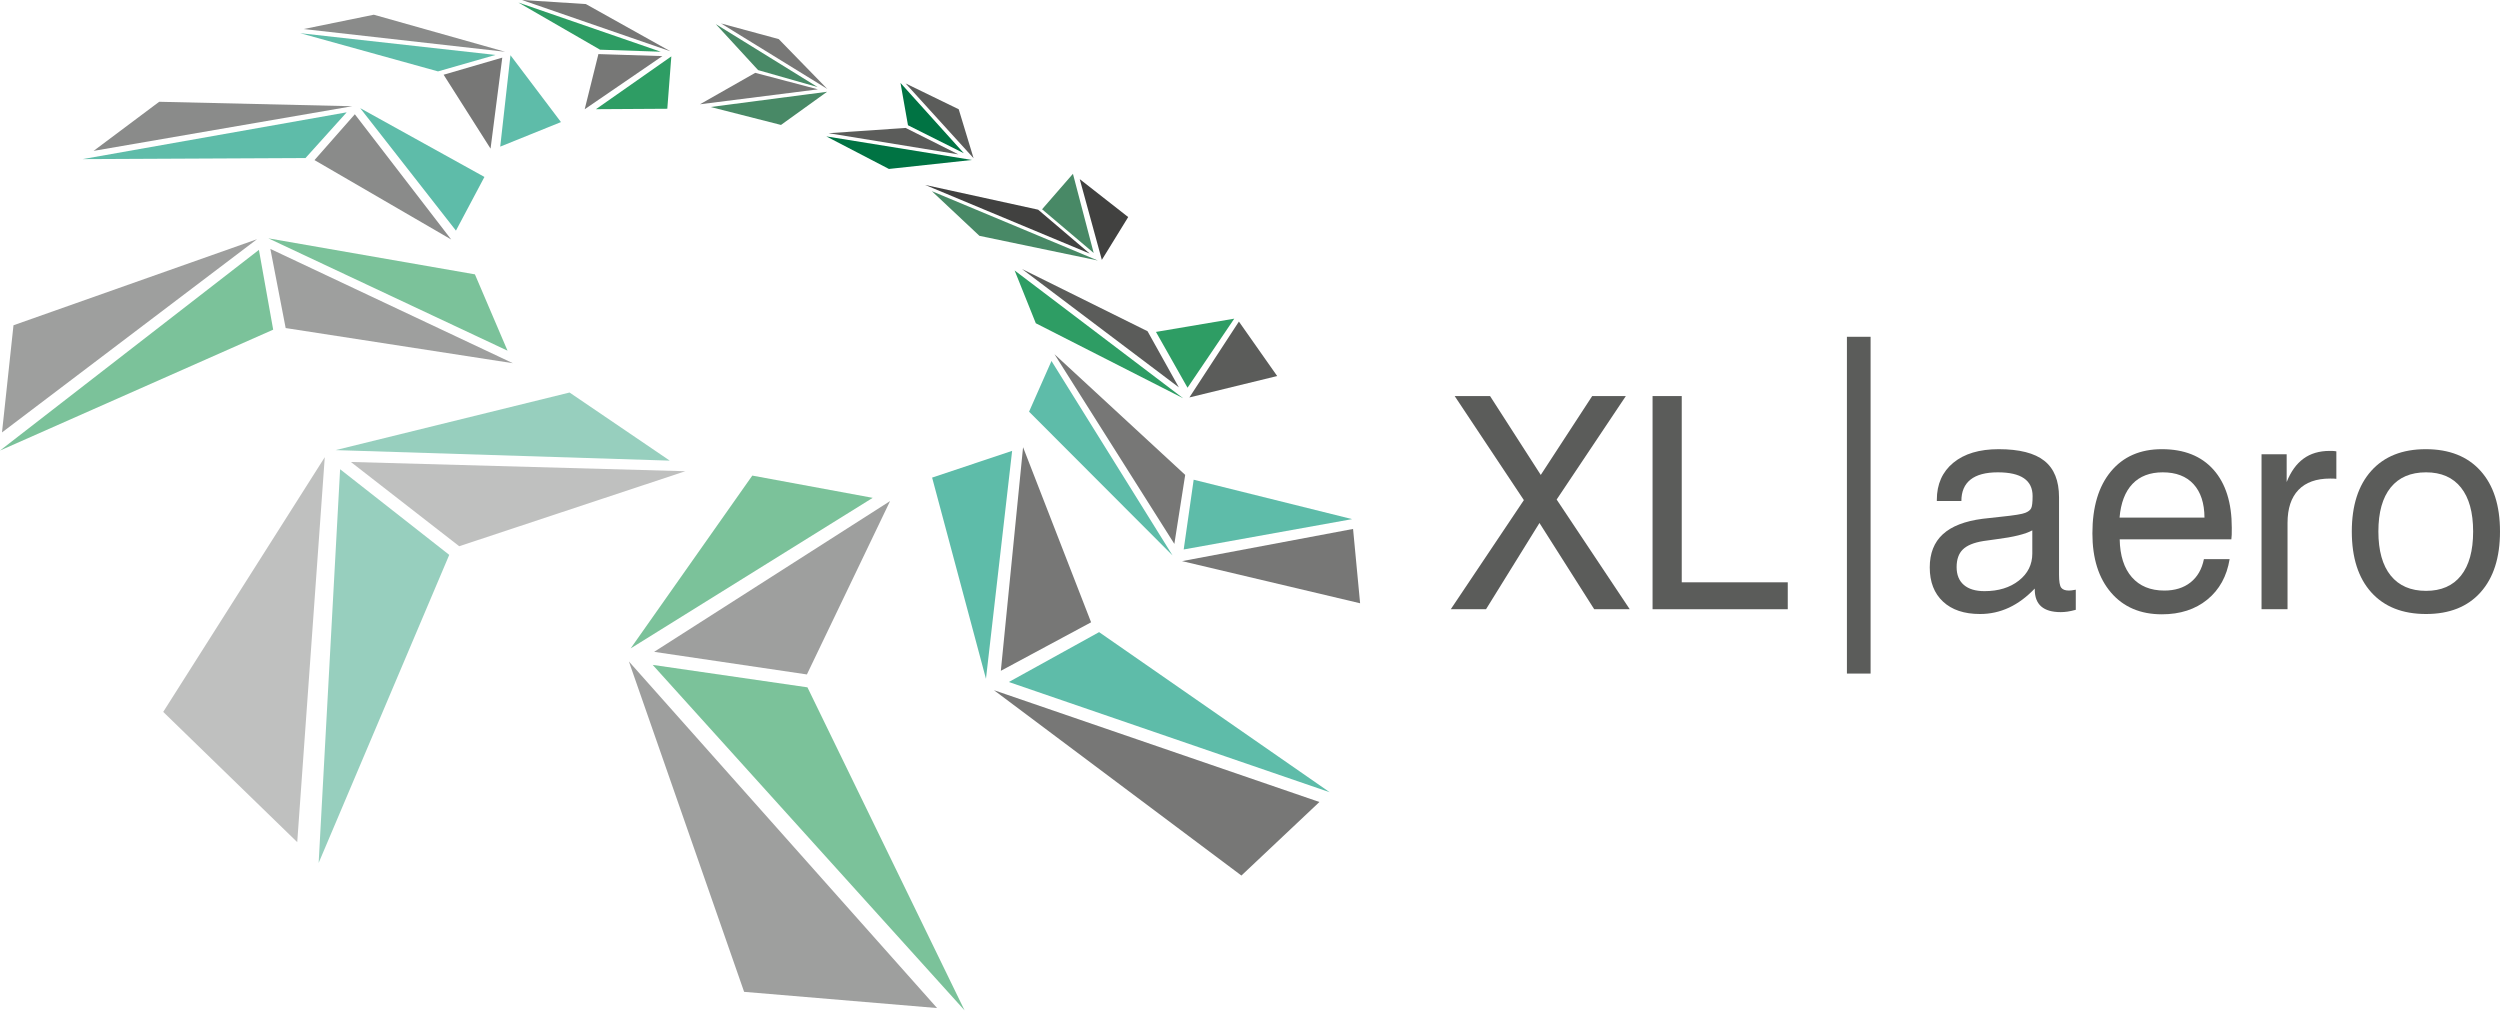 <svg width="280" height="114" viewBox="0 0 280 114" fill="none" xmlns="http://www.w3.org/2000/svg">
<g clip-path="url(#clip0)">
<path fill-rule="evenodd" clip-rule="evenodd" d="M92.657 9.961L80.753 2.625L87.219 4.379L92.657 9.961Z" fill="#777776"/>
<path fill-rule="evenodd" clip-rule="evenodd" d="M84.907 7.852L80.168 2.699L91.574 9.752L84.907 7.852Z" fill="#488966"/>
<path fill-rule="evenodd" clip-rule="evenodd" d="M107.949 17.162L101.693 14.027L100.855 9.288L107.949 17.162Z" fill="#007343"/>
<path fill-rule="evenodd" clip-rule="evenodd" d="M109.042 17.724L101.427 9.344L107.377 12.238L109.042 17.724Z" fill="#5B5C5A"/>
<path fill-rule="evenodd" clip-rule="evenodd" d="M58.458 0L65.614 0.454L75.089 5.747L58.458 0Z" fill="#777776"/>
<path fill-rule="evenodd" clip-rule="evenodd" d="M67.201 5.565L58.058 0.285L74.001 5.793L67.201 5.565Z" fill="#2E9D64"/>
<path fill-rule="evenodd" clip-rule="evenodd" d="M92.796 14.918L101.433 14.328L107.333 17.29L92.796 14.918Z" fill="#5B5C5A"/>
<path fill-rule="evenodd" clip-rule="evenodd" d="M79.582 11.983L92.632 10.278L87.471 13.993L79.582 11.983Z" fill="#488966"/>
<path fill-rule="evenodd" clip-rule="evenodd" d="M99.559 18.923L92.547 15.276L108.86 17.916L99.559 18.923Z" fill="#007343"/>
<path fill-rule="evenodd" clip-rule="evenodd" d="M78.392 11.68L84.587 8.158L91.606 10.007L78.392 11.68Z" fill="#777776"/>
<path fill-rule="evenodd" clip-rule="evenodd" d="M122.494 28.334L116.712 23.439L120.169 19.465L122.494 28.334Z" fill="#488966"/>
<path fill-rule="evenodd" clip-rule="evenodd" d="M103.62 20.714L116.272 23.485L122.052 28.404L103.62 20.714Z" fill="#414140"/>
<path fill-rule="evenodd" clip-rule="evenodd" d="M123.406 29.107L120.93 20.062L126.358 24.311L123.406 29.107Z" fill="#414140"/>
<path fill-rule="evenodd" clip-rule="evenodd" d="M109.696 26.413L104.365 21.411L122.965 29.181L109.696 26.413Z" fill="#488966"/>
<path fill-rule="evenodd" clip-rule="evenodd" d="M66.745 12.23L75.19 6.315L74.738 12.181L66.745 12.23Z" fill="#2E9D64"/>
<path fill-rule="evenodd" clip-rule="evenodd" d="M65.485 12.237L67.022 6.057L74.182 6.284L65.485 12.237Z" fill="#777776"/>
<path fill-rule="evenodd" clip-rule="evenodd" d="M34.017 3.253L41.866 1.648L56.579 5.801L34.017 3.253Z" fill="#8A8B8A"/>
<path fill-rule="evenodd" clip-rule="evenodd" d="M33.624 3.718L55.491 6.153L49.056 7.996L33.624 3.718Z" fill="#5EBCA9"/>
<path fill-rule="evenodd" clip-rule="evenodd" d="M56.025 16.422L57.173 6.186L62.829 13.673L56.025 16.422Z" fill="#5EBCA9"/>
<path fill-rule="evenodd" clip-rule="evenodd" d="M133.004 43.425L129.468 37.175L138.237 35.691L133.004 43.425Z" fill="#2E9D64"/>
<path fill-rule="evenodd" clip-rule="evenodd" d="M132.032 43.386L114.464 30.13L128.524 37.097L132.032 43.386Z" fill="#5B5C5A"/>
<path fill-rule="evenodd" clip-rule="evenodd" d="M54.942 16.646L49.685 8.37L56.255 6.454L54.942 16.646Z" fill="#777776"/>
<path fill-rule="evenodd" clip-rule="evenodd" d="M133.211 44.514L138.757 36.014L143.045 42.117L133.211 44.514Z" fill="#5B5C5A"/>
<path fill-rule="evenodd" clip-rule="evenodd" d="M116.01 36.205L113.636 30.29L132.512 44.605L116.01 36.205Z" fill="#2E9D64"/>
<path fill-rule="evenodd" clip-rule="evenodd" d="M51.066 25.829L40.342 12.111L54.256 19.817L51.066 25.829Z" fill="#5EBCA9"/>
<path fill-rule="evenodd" clip-rule="evenodd" d="M35.223 17.931L39.741 12.797L50.535 26.825L35.223 17.931Z" fill="#8A8B8A"/>
<path fill-rule="evenodd" clip-rule="evenodd" d="M10.482 16.899L17.83 11.399L39.445 11.898L10.482 16.899Z" fill="#8A8B8A"/>
<path fill-rule="evenodd" clip-rule="evenodd" d="M9.251 17.822L38.828 12.58L34.214 17.702L9.251 17.822Z" fill="#5EBCA9"/>
<path fill-rule="evenodd" clip-rule="evenodd" d="M131.528 60.918L118.101 39.67L132.742 53.188L131.528 60.918Z" fill="#777776"/>
<path fill-rule="evenodd" clip-rule="evenodd" d="M132.574 61.54L133.691 53.728L151.438 58.142L132.574 61.54Z" fill="#5EBCA9"/>
<path fill-rule="evenodd" clip-rule="evenodd" d="M131.325 62.209L115.255 46.109L117.765 40.429L131.325 62.209Z" fill="#5EBCA9"/>
<path fill-rule="evenodd" clip-rule="evenodd" d="M132.388 62.846L151.543 59.242L152.332 67.566L132.388 62.846Z" fill="#777776"/>
<path fill-rule="evenodd" clip-rule="evenodd" d="M30.056 26.693L53.191 30.728L56.842 39.276L30.056 26.693Z" fill="#7BC29A"/>
<path fill-rule="evenodd" clip-rule="evenodd" d="M31.995 36.742L30.281 27.879L57.442 40.68L31.995 36.742Z" fill="#9E9F9E"/>
<path fill-rule="evenodd" clip-rule="evenodd" d="M112.094 75.13L114.584 50.089L122.203 69.697L112.094 75.13Z" fill="#777776"/>
<path fill-rule="evenodd" clip-rule="evenodd" d="M112.989 76.385L123.099 70.798L148.928 88.731L112.989 76.385Z" fill="#5EBCA9"/>
<path fill-rule="evenodd" clip-rule="evenodd" d="M37.588 50.413L63.79 43.962L75.014 51.591L37.588 50.413Z" fill="#97CFBE"/>
<path fill-rule="evenodd" clip-rule="evenodd" d="M110.428 76.026L104.397 53.491L113.359 50.496L110.428 76.026Z" fill="#5EBCA9"/>
<path fill-rule="evenodd" clip-rule="evenodd" d="M51.432 61.178L39.294 51.74L76.759 52.776L51.432 61.178Z" fill="#BFC0BF"/>
<path fill-rule="evenodd" clip-rule="evenodd" d="M73.263 73.006L99.688 56.12L90.373 75.538L73.263 73.006Z" fill="#9E9F9E"/>
<path fill-rule="evenodd" clip-rule="evenodd" d="M70.633 72.621L84.257 53.266L97.742 55.758L70.633 72.621Z" fill="#7BC29A"/>
<path fill-rule="evenodd" clip-rule="evenodd" d="M0.223 48.432L1.511 36.43L28.787 26.79L0.223 48.432Z" fill="#9E9F9E"/>
<path fill-rule="evenodd" clip-rule="evenodd" d="M139.038 98.061L111.322 77.302L147.774 89.824L139.038 98.061Z" fill="#777776"/>
<path fill-rule="evenodd" clip-rule="evenodd" d="M0 50.461L28.998 27.985L30.596 36.923L0 50.461Z" fill="#7BC29A"/>
<path fill-rule="evenodd" clip-rule="evenodd" d="M108.032 113.161L73.1 74.467L90.434 76.981L108.032 113.161Z" fill="#7BC29A"/>
<path fill-rule="evenodd" clip-rule="evenodd" d="M83.341 111.086L70.435 74.082L104.954 112.902L83.341 111.086Z" fill="#9E9F9E"/>
<path fill-rule="evenodd" clip-rule="evenodd" d="M33.29 94.32L18.28 79.733L36.374 51.206L33.29 94.32Z" fill="#BFC0BF"/>
<path fill-rule="evenodd" clip-rule="evenodd" d="M35.688 96.649L38.092 52.554L50.315 62.145L35.688 96.649Z" fill="#97CFBE"/>
<path fill-rule="evenodd" clip-rule="evenodd" d="M162.487 68.234L170.673 56.013L162.924 44.359H166.887L172.566 53.193L178.325 44.359H182.094L174.345 55.948L182.531 68.234H178.551L172.42 58.574L166.434 68.234H162.487Z" fill="#5B5C5A"/>
<path fill-rule="evenodd" clip-rule="evenodd" d="M185.087 68.234V44.359H188.355V65.219H200.229V68.234H185.087Z" fill="#5B5C5A"/>
<path fill-rule="evenodd" clip-rule="evenodd" d="M206.855 37.72H209.506V75.44H206.855V37.72Z" fill="#5B5C5A"/>
<path fill-rule="evenodd" clip-rule="evenodd" d="M227.893 65.916C226.987 66.867 226.025 67.58 225.006 68.056C223.986 68.531 222.905 68.769 221.762 68.769C219.993 68.769 218.613 68.307 217.621 67.383C216.628 66.459 216.132 65.182 216.132 63.55C216.132 61.972 216.62 60.735 217.596 59.838C218.572 58.941 220.058 58.363 222.053 58.104C222.56 58.05 223.245 57.974 224.108 57.877C225.585 57.726 226.491 57.58 226.826 57.439C227.16 57.31 227.381 57.139 227.489 56.929C227.597 56.718 227.651 56.262 227.651 55.559C227.651 54.673 227.327 54.009 226.68 53.566C226.033 53.123 225.057 52.901 223.752 52.901C222.404 52.901 221.387 53.171 220.702 53.711C220.018 54.252 219.675 55.051 219.675 56.11H216.925V55.981C216.925 54.23 217.54 52.847 218.769 51.831C219.999 50.816 221.692 50.308 223.849 50.308C226.168 50.308 227.874 50.743 228.969 51.612C230.064 52.482 230.611 53.841 230.611 55.689V64.377C230.611 65.122 230.692 65.603 230.854 65.819C231.015 66.035 231.307 66.143 231.727 66.143C231.814 66.143 231.919 66.135 232.043 66.119C232.167 66.103 232.315 66.079 232.488 66.046V68.299C232.132 68.396 231.822 68.464 231.557 68.502C231.293 68.539 231.042 68.558 230.805 68.558C229.834 68.558 229.107 68.348 228.621 67.926C228.136 67.505 227.893 66.867 227.893 66.014V65.916ZM227.618 59.401C226.842 59.822 225.51 60.152 223.622 60.389C222.954 60.476 222.452 60.546 222.118 60.6C221.061 60.773 220.301 61.086 219.837 61.54C219.373 61.994 219.141 62.653 219.141 63.517C219.141 64.382 219.411 65.046 219.95 65.511C220.489 65.976 221.261 66.208 222.264 66.208C223.827 66.208 225.111 65.814 226.114 65.025C227.117 64.236 227.618 63.226 227.618 61.994V59.401Z" fill="#5B5C5A"/>
<path fill-rule="evenodd" clip-rule="evenodd" d="M237.39 57.974H246.902C246.892 56.353 246.482 55.103 245.673 54.222C244.864 53.341 243.716 52.901 242.227 52.901C240.793 52.901 239.663 53.333 238.838 54.198C238.013 55.062 237.53 56.321 237.39 57.974ZM246.838 62.626H249.717C249.405 64.539 248.574 66.046 247.226 67.148C245.878 68.25 244.179 68.802 242.13 68.802C239.725 68.802 237.827 67.991 236.436 66.37C235.044 64.749 234.349 62.54 234.349 59.741C234.349 56.78 235.039 54.468 236.42 52.804C237.8 51.14 239.704 50.308 242.13 50.308C244.621 50.308 246.549 51.075 247.914 52.609C249.278 54.144 249.96 56.31 249.96 59.109C249.96 59.465 249.957 59.73 249.952 59.903C249.946 60.076 249.933 60.243 249.911 60.406H237.406C237.439 62.232 237.892 63.645 238.765 64.644C239.639 65.644 240.852 66.143 242.405 66.143C243.592 66.143 244.57 65.838 245.341 65.228C246.112 64.617 246.611 63.75 246.838 62.626Z" fill="#5B5C5A"/>
<path fill-rule="evenodd" clip-rule="evenodd" d="M253.292 68.234V50.875H256.107V53.987C256.571 52.82 257.199 51.947 257.992 51.369C258.784 50.791 259.758 50.502 260.912 50.502C261.127 50.502 261.284 50.505 261.381 50.51C261.478 50.516 261.575 50.529 261.672 50.551V53.63C261.597 53.62 261.51 53.611 261.413 53.606C261.316 53.601 261.171 53.598 260.976 53.598C259.423 53.598 258.24 54.022 257.426 54.87C256.611 55.719 256.204 56.953 256.204 58.574V68.234H253.292Z" fill="#5B5C5A"/>
<path fill-rule="evenodd" clip-rule="evenodd" d="M266.379 59.53C266.379 61.681 266.84 63.326 267.762 64.466C268.684 65.606 270.002 66.176 271.717 66.176C273.421 66.176 274.726 65.606 275.632 64.466C276.538 63.326 276.991 61.681 276.991 59.53C276.991 57.391 276.538 55.751 275.632 54.611C274.726 53.471 273.421 52.901 271.717 52.901C269.992 52.901 268.671 53.468 267.754 54.603C266.837 55.737 266.379 57.38 266.379 59.53ZM263.402 59.53C263.402 56.624 264.127 54.36 265.578 52.739C267.029 51.118 269.064 50.308 271.685 50.308C274.316 50.308 276.36 51.115 277.816 52.731C279.272 54.346 280 56.613 280 59.53C280 62.448 279.275 64.717 277.824 66.338C276.374 67.959 274.338 68.769 271.717 68.769C269.086 68.769 267.042 67.961 265.586 66.346C264.13 64.731 263.402 62.459 263.402 59.53Z" fill="#5B5C5A"/>
</g>
<defs>
<clipPath id="clip0">
<rect width="280" height="113.161" fill="white"/>
</clipPath>
</defs>
</svg>
